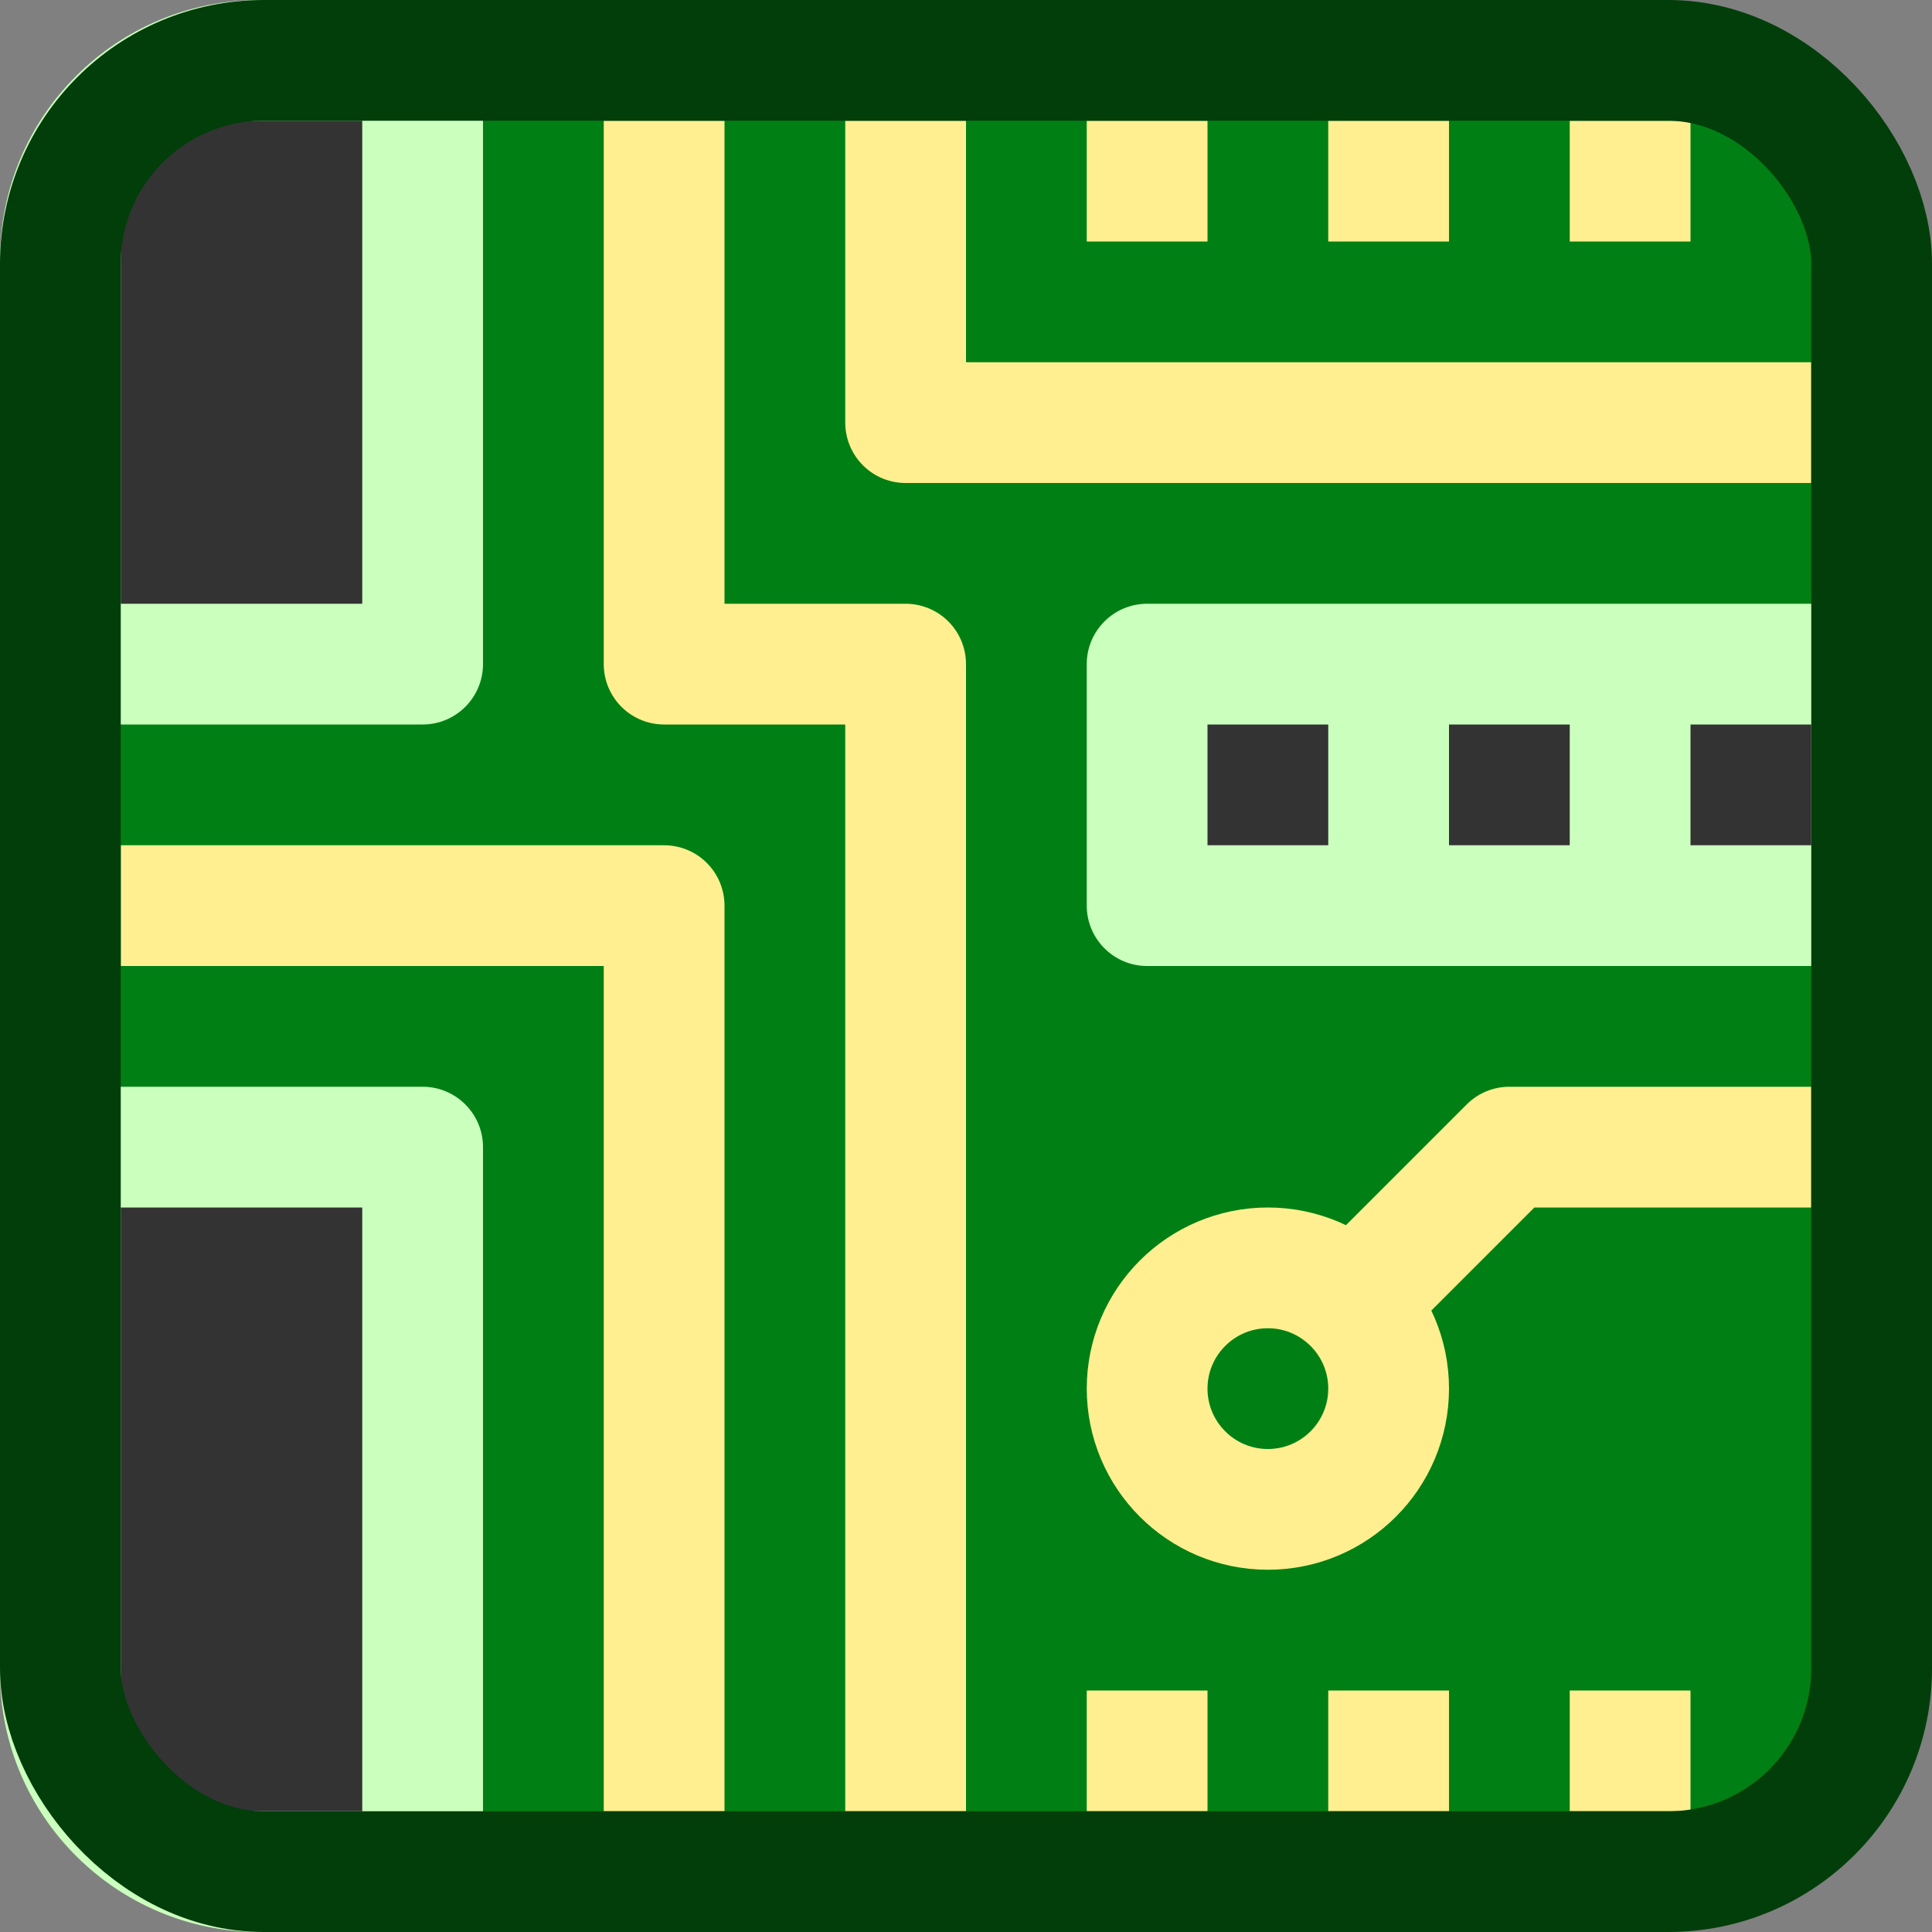 <svg width="16" height="16" viewBox="0 0 16 16" fill="none" xmlns="http://www.w3.org/2000/svg">
<rect x="0" y="0" width="16" height="16" fill="#808080" stroke="none"/>
<rect x="0.5" y="0.5" width="15" height="15" rx="1.333" fill="#008014"/>
<path d="M7.5 1V3.5H15M5.5 1V5.5H7.5V15M5.5 15V7.5H1M9.5 1V2M11.5 1V2M13.5 1V2M9.5 14V15M11.5 14V15M13.5 14V15M15 9.5H12.5L11 11M11.5 11.5C11.5 12.052 11.052 12.5 10.5 12.5C9.948 12.5 9.5 12.052 9.5 11.5C9.5 10.948 9.948 10.5 10.5 10.5C11.052 10.5 11.5 10.948 11.5 11.5Z" stroke="#FFEF91" stroke-linejoin="round"/>
<path d="M9.5 5.5H11.5V7.5H9.5V5.5Z" fill="#333333"/>
<path d="M11.5 5.5H13.5V7.5H11.5V5.5Z" fill="#333333"/>
<path d="M13.5 5.5H15.5V7.5H13.5V5.5Z" fill="#333333"/>
<path d="M0.5 2.15C0.5 1.239 1.239 0.5 2.15 0.5H3.5V5.5H0.5V2.15Z" fill="#333333"/>
<path d="M0.5 9.5H3.5V15.5H2.15C1.239 15.5 0.5 14.761 0.5 13.85V9.5Z" fill="#333333"/>
<path d="M9.5 5.5V5C9.224 5 9 5.224 9 5.5H9.5ZM9.5 7.5H9C9 7.776 9.224 8 9.5 8V7.5ZM15.5 5.5H16V5H15.5V5.5ZM15.5 7.5V8H16V7.5H15.5ZM3.5 0.5H4C4 0.224 3.776 0 3.5 0V0.5ZM3.5 5.5V6C3.776 6 4 5.776 4 5.5H3.5ZM0.5 5.5H0C0 5.776 0.224 6 0.5 6L0.5 5.5ZM0.5 9.5V9C0.224 9 0 9.224 0 9.5H0.5ZM3.5 9.5H4C4 9.224 3.776 9 3.5 9V9.5ZM3.5 15.5V16C3.776 16 4 15.776 4 15.5H3.5ZM9.5 6H11.5V5H9.5V6ZM11 5.5V7.5H12V5.5H11ZM11.5 7H9.5V8H11.5V7ZM10 7.5V5.5H9V7.5H10ZM11.5 6H13.5V5H11.5V6ZM13 5.5V7.5H14V5.5H13ZM13.5 7H11.5V8H13.5V7ZM13.5 6H15.5V5H13.5V6ZM15 5.5V7.5H16V5.5H15ZM15.5 7H13.5V8H15.5V7ZM2.15 1H3.5V0H2.15V1ZM3 0.5V5.5H4V0.5H3ZM3.5 5H0.5V6H3.5V5ZM1 5.5V2.15H0V5.5H1ZM0.5 10H3.5V9H0.5V10ZM3 9.5V15.5H4V9.5H3ZM3.5 15H2.15V16H3.5V15ZM1 13.85V9.5H0V13.85H1ZM2.15 15C1.515 15 1 14.485 1 13.85H0C0 15.037 0.963 16 2.15 16V15ZM2.15 0C0.963 0 0 0.963 0 2.15H1C1 1.515 1.515 1 2.15 1V0Z" fill="#CBFFBE"/>
<rect x="0.5" y="0.5" width="15" height="15" rx="1.684" stroke="#013E0A"/>
</svg>

